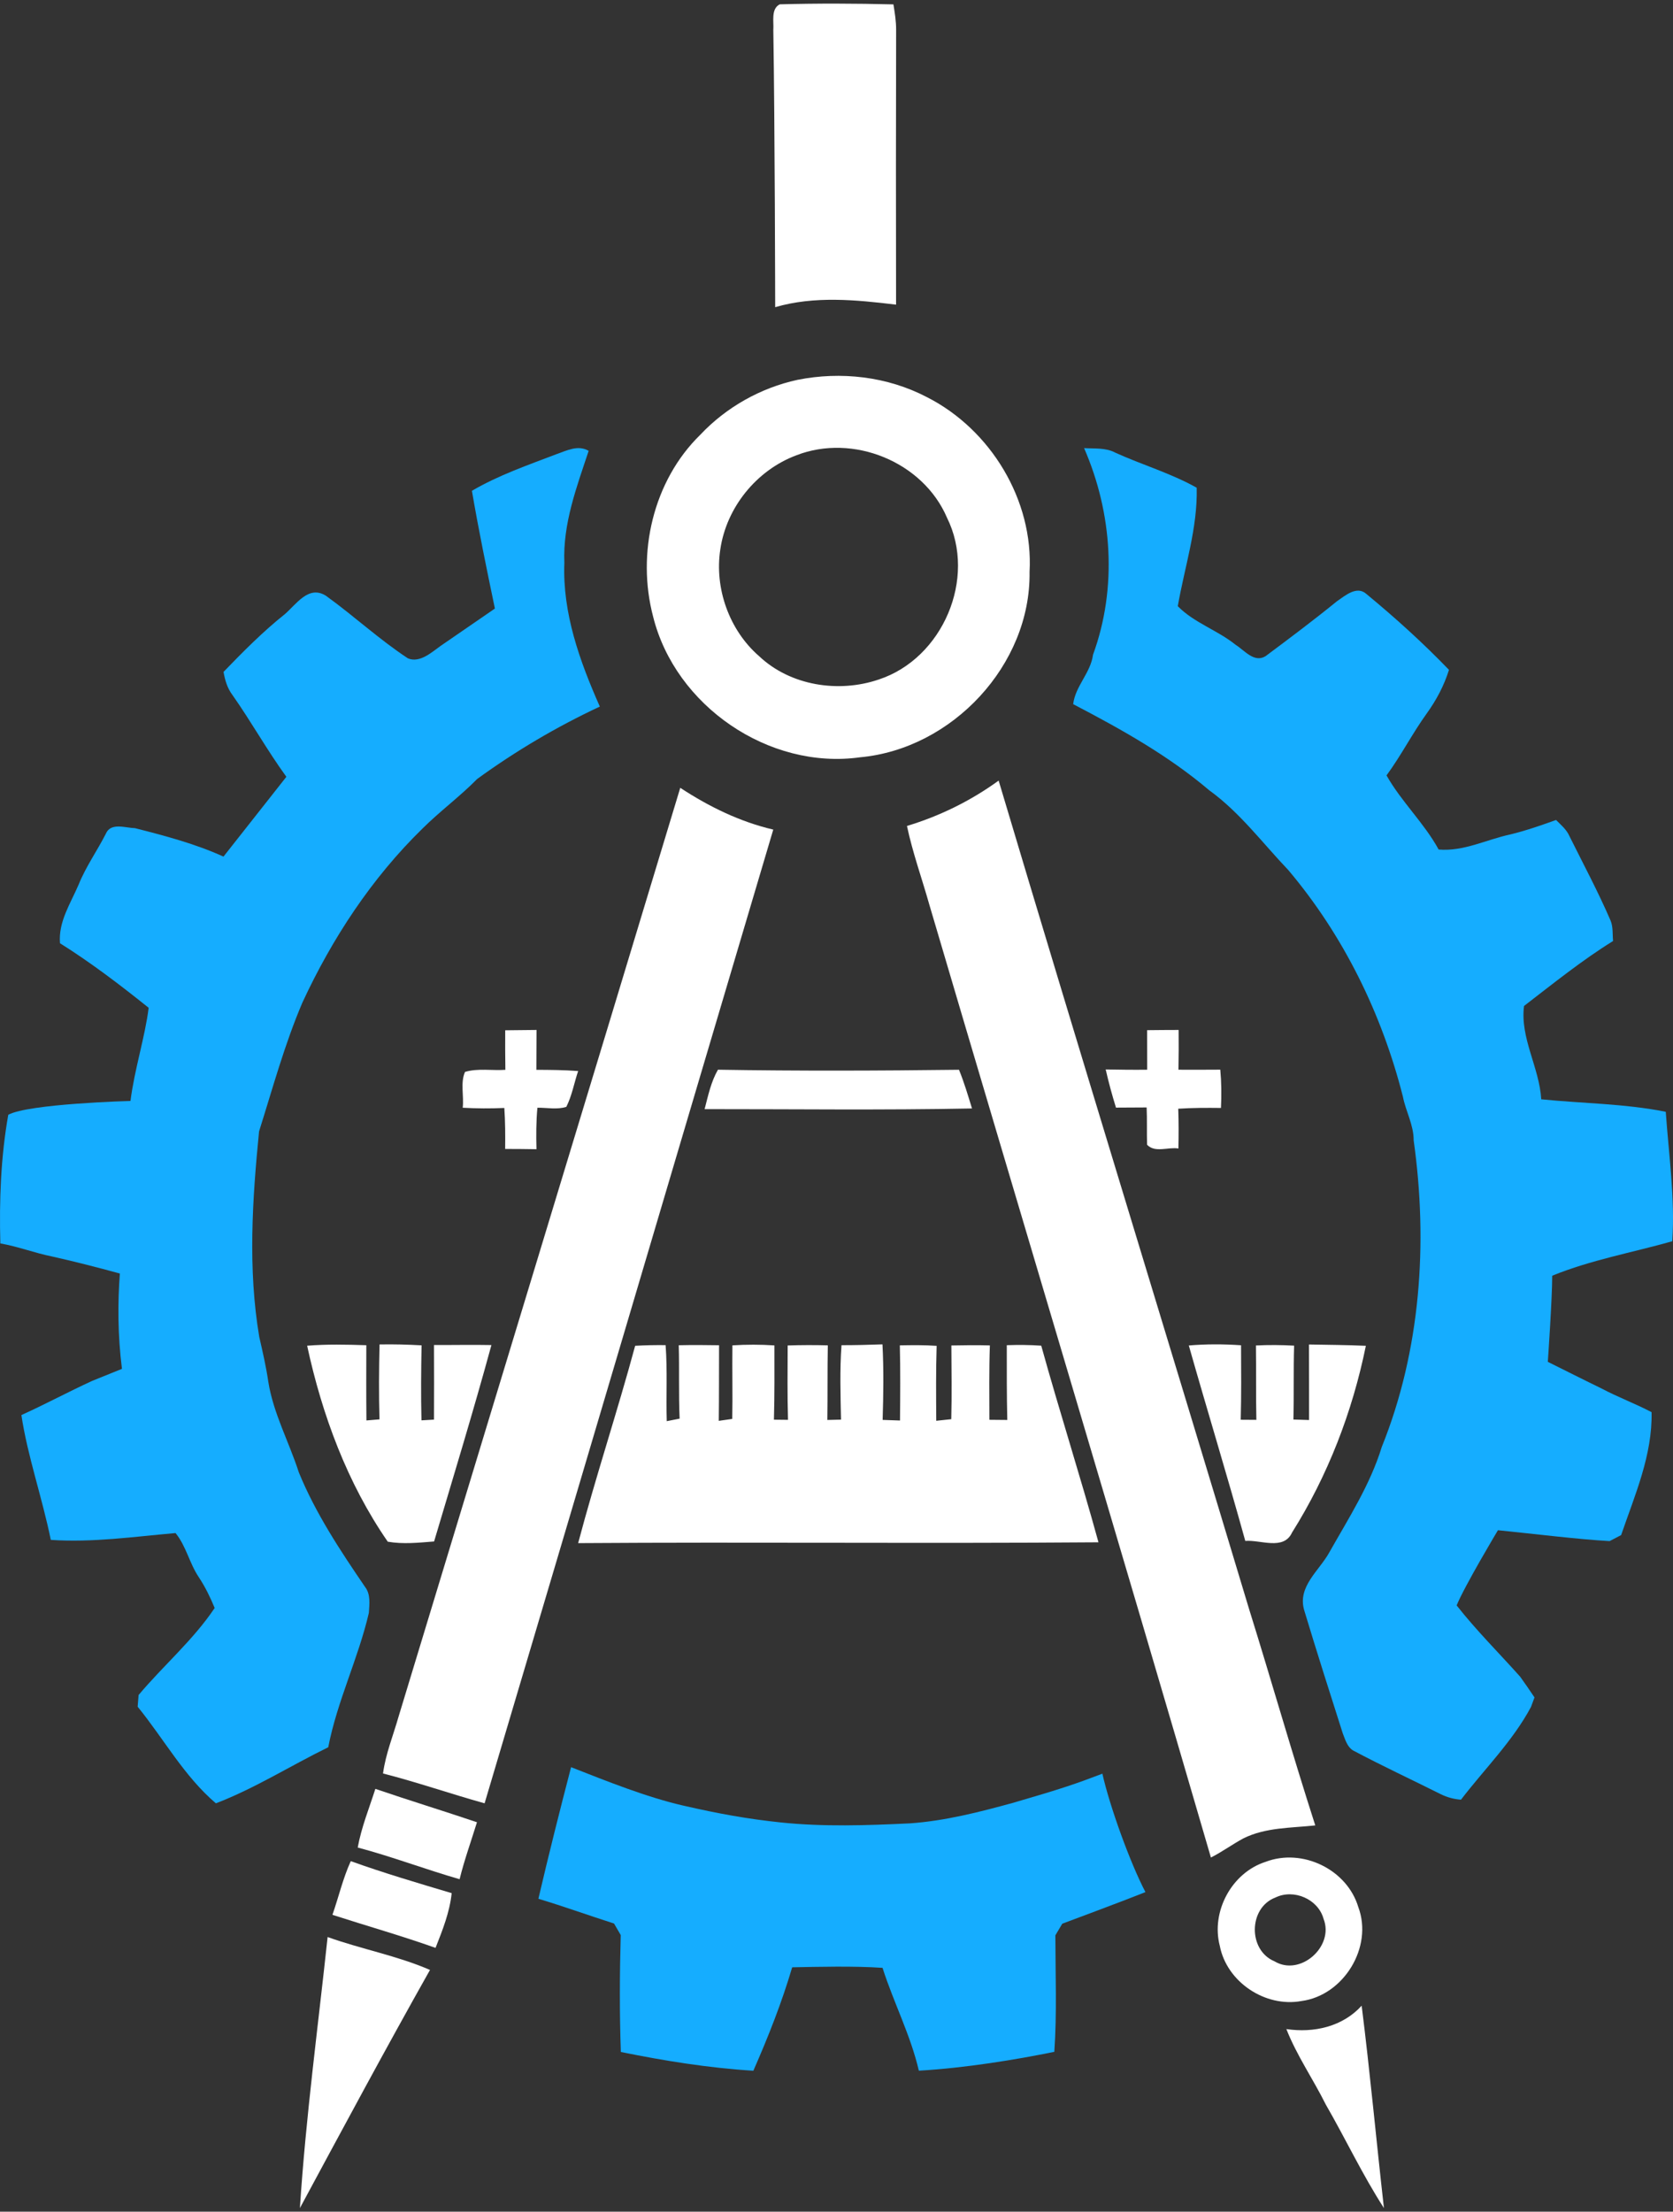 <?xml version="1.0" encoding="UTF-8"?>
<svg width="463px" height="612px" viewBox="0 0 463 612" version="1.1" xmlns="http://www.w3.org/2000/svg" xmlns:xlink="http://www.w3.org/1999/xlink">
    <rect x="0" y="0" width="463" height="612" fill="#333333" stroke="none"/>
    <title>buetian4</title>
    <g id="Page-1" stroke="none" stroke-width="1" fill="none" fill-rule="evenodd">
        <g id="buetian4" fill-rule="nonzero">
            <g id="Samble" transform="translate(0, 0.5)">
                <path d="M214.014,7.793 C214.197,5.484 213.299,1.974 215.794,0.698 C226.276,0.409 236.773,0.455 247.254,0.713 C247.634,3.053 248.015,5.393 248,7.778 C247.939,33.119 247.939,58.46 247.984,83.801 C236.909,82.464 225.409,81.325 214.532,84.5 C214.532,84.5 214.44,33.347 214.014,7.793 Z" id="Path" fill="#FFFFFF"></path>
                <path d="M251,228.05 C260.093,225.31 268.671,221.086 276.372,215.5 C299.186,291.998 322.682,368.285 345.679,444.738 C351.897,464.661 357.6,484.751 364,504.613 C357.313,505.34 350.263,505.128 344.075,508.216 C341.019,509.867 338.22,511.926 335.118,513.5 C309.505,425.541 283.134,337.794 257.218,249.927 C255.161,242.629 252.573,235.469 251,228.05 Z" id="Path" fill="#FFFFFF"></path>
                <path d="M220.685,104.611 C232.72,102.203 245.574,103.672 256.501,109.381 C274.167,118.33 286.05,137.909 284.927,157.775 C285.306,183.456 263.543,206.7 238.077,209.047 C212.763,212.606 186.887,194.783 180.755,170.146 C176.127,152.642 180.71,132.579 193.822,119.784 C200.986,112.182 210.471,106.837 220.685,104.611 Z M220.381,125.492 C209.378,129.611 201.046,139.893 199.347,151.507 C197.677,162.272 201.82,173.902 210.076,181.064 C218.742,189.256 232.067,191.315 243.191,187.53 C260.917,181.7 270.388,159.501 262.086,142.77 C255.469,127.264 236.058,119.375 220.381,125.492 Z" id="Shape" fill="#FFFFFF"></path>
                <path d="M154.019,125.167 C156.866,124.183 159.971,122.518 162.91,124.259 C159.578,134.309 155.73,144.465 156.185,155.256 C155.639,169.181 160.456,182.485 166,195.017 C154.064,200.602 142.689,207.322 132.055,215.056 C127.269,219.915 121.77,223.956 116.939,228.754 C102.867,242.482 91.931,259.146 83.691,276.915 C78.753,288.494 75.466,300.633 71.694,312.575 C69.831,331.449 68.574,350.641 71.755,369.469 C72.694,373.571 73.648,377.688 74.254,381.865 C75.663,390.644 79.995,398.515 82.691,406.9 C87.326,418.251 94.157,428.543 101.049,438.654 C102.609,440.667 102.231,443.437 102.079,445.813 C99.156,458.406 93.294,470.272 90.84,482.986 C80.449,488.072 70.498,494.383 59.743,498.5 C50.943,490.993 45.323,480.64 38.098,471.771 C38.158,470.953 38.295,469.349 38.355,468.532 C45.217,460.358 53.442,453.366 59.41,444.451 C58.198,441.499 56.805,438.639 55.048,435.975 C52.427,432.115 51.549,427.363 48.58,423.715 C37.098,424.714 25.631,426.394 14.059,425.607 C11.696,413.968 7.573,402.238 5.925,391.068 C12.544,388.071 18.936,384.62 25.54,381.593 C28.267,380.473 31.009,379.368 33.751,378.278 C32.566,368.94 32.566,359.858 33.175,351.897 C26.934,350.202 20.678,348.582 14.362,347.175 C9.545,346.206 4.94,344.405 0.093,343.572 C-0.225,331.676 0.214,319.673 2.29,307.974 C7.924,304.901 36.114,304.144 36.114,304.144 C37.204,295.441 40.14,286.451 41.142,278.368 C33.266,272.057 25.162,265.867 16.604,260.509 C16.104,254.575 19.527,249.505 21.754,244.298 C23.738,239.349 26.858,234.99 29.267,230.253 C30.615,226.983 34.705,228.603 37.356,228.663 C45.641,230.767 54.048,232.992 61.849,236.534 L79.253,214.451 C73.951,207.156 69.558,199.255 64.378,191.884 C62.939,190.007 62.258,187.722 61.864,185.421 C67.256,179.836 72.724,174.312 78.798,169.468 C81.994,166.744 85.402,161.295 90.219,164.367 C97.929,169.922 104.942,176.446 112.909,181.683 C116.227,183.045 119.571,179.897 121.934,178.232 L136.963,167.894 C134.706,157.072 132.464,146.221 130.601,135.308 C137.978,130.994 146.066,128.209 154.019,125.167 Z" id="Path" fill="#15ADFF"></path>
                <path d="M300.02,123.5 C302.887,123.681 305.998,123.334 308.653,124.755 C316.103,128.142 324.024,130.44 331.186,134.461 C331.459,145.634 327.848,156.338 325.951,167.239 C330.458,171.85 336.952,173.876 341.959,177.928 C344.402,179.44 347.118,183.038 350.259,181.058 C356.905,176.099 363.551,171.125 369.97,165.893 C372.261,164.336 375.523,161.418 378.209,163.913 C386.16,170.474 393.838,177.414 400.999,184.853 C399.664,189.177 397.525,193.198 394.885,196.872 C390.879,202.421 387.768,208.544 383.717,214.063 C387.844,221.38 394.111,227.201 398.147,234.579 C405.096,235.154 411.333,231.828 417.948,230.406 C422.258,229.363 426.461,227.897 430.633,226.4 C431.999,227.761 433.547,229.046 434.336,230.86 C438.19,238.616 442.287,246.266 445.716,254.219 C446.459,256.003 446.232,257.999 446.414,259.889 C437.78,265.241 429.814,271.682 421.772,277.865 C420.634,286.725 426.021,294.889 426.537,303.689 C438.008,304.853 449.646,304.868 460.996,307.151 C461.83,319.08 463.59,330.979 462.801,342.968 C451.709,346.113 440.269,348.139 429.571,352.508 C429.571,358.949 428.357,376.336 428.357,376.336 C428.357,376.336 439.222,381.779 443.227,383.714 C447.734,386.103 452.544,387.887 457.066,390.26 C457.339,402.144 452.423,413.241 448.644,424.278 C447.84,424.687 446.247,425.518 445.458,425.941 C436.93,425.473 424.792,423.961 414.549,422.933 C414.549,422.933 405.278,438.415 403.124,443.737 C408.571,450.676 414.838,456.89 420.695,463.452 C422.06,465.327 423.365,467.262 424.67,469.197 C424.427,469.862 423.942,471.178 423.699,471.828 C418.631,481.323 410.832,488.988 404.322,497.5 C402.365,497.349 400.514,496.85 398.784,496.003 C390.666,491.936 382.427,488.111 374.415,483.847 C372.777,482.804 372.261,480.763 371.593,479.1 C367.982,467.806 364.386,456.497 360.956,445.143 C358.954,438.521 365.129,434.151 367.951,428.95 C373.262,419.546 379.21,410.308 382.397,399.906 C393.185,373.146 395.218,343.452 391.228,315.028 C391.243,310.779 389.043,307.03 388.254,302.963 C382.442,280.058 371.821,258.362 356.541,240.264 C349.379,232.765 343.143,224.314 334.646,218.175 C323.265,208.514 310.171,201.227 297,194.348 C297.592,189.328 301.825,185.745 302.493,180.665 C309.26,162.174 307.849,141.431 300.02,123.5 Z" id="Path" fill="#15ADFF"></path>
                <path d="M158.045,488.5 C167.802,492.326 178.872,496.787 189.085,499.13 C198.967,501.399 206.981,502.835 216.042,503.788 C227.851,505.029 239.909,504.62 251.828,504.045 C261.588,503.364 271.135,500.9 280.545,498.314 C294.197,494.337 297.781,493.082 305.081,490.299 C307.088,499.251 312.728,514.917 317,523.068 C310.703,525.593 293.984,531.808 293.984,531.808 C293.984,531.808 292.555,534.227 292.068,535.029 C292.083,545.78 292.524,556.547 291.779,567.268 C281.059,569.445 267.377,571.714 254.291,572.485 C252.01,562.641 247.298,553.613 244.242,544.026 C244.972,544.51 243.528,543.542 244.242,544.026 C236.428,543.482 226.331,543.739 219.234,543.875 C216.376,553.613 212.576,563.185 208.486,572.5 C195.926,571.714 183.904,569.748 171.819,567.313 C171.438,556.532 171.484,545.735 171.788,534.953 L169.933,531.763 C162.481,529.373 156.039,527.03 149,524.913 C151.84,512.74 154.88,500.643 158.045,488.5 Z" id="Path" fill="#15ADFF"></path>
                <path d="M188.261,217.5 C196.17,222.689 204.745,226.895 214,229.058 C187.34,318.862 160.817,408.711 134.111,498.5 C124.706,495.883 115.466,492.66 106,490.24 C106.726,484.824 108.813,479.756 110.295,474.536 C136.289,388.862 162.373,303.204 188.261,217.5 Z" id="Path" fill="#FFFFFF"></path>
                <path d="M139.815,284.592 C142.694,284.546 145.588,284.515 148.483,284.5 C148.468,288.182 148.468,291.849 148.437,295.531 C152.287,295.546 156.151,295.576 160,295.867 C158.894,299.151 158.303,302.665 156.727,305.782 C154.15,306.607 151.362,305.981 148.725,306.026 C148.377,309.846 148.362,313.665 148.468,317.5 C145.573,317.454 142.679,317.424 139.8,317.424 C139.845,313.635 139.83,309.861 139.572,306.087 C135.723,306.256 131.889,306.24 128.055,306.026 C128.434,302.772 127.358,299.121 128.692,296.111 C132.268,295.042 136.147,295.79 139.86,295.531 C139.8,291.879 139.8,288.228 139.815,284.592 Z" id="Path" fill="#FFFFFF"></path>
                <path d="M317.468,284.561 C320.358,284.53 323.264,284.5 326.185,284.5 C326.231,288.163 326.2,291.841 326.138,295.504 C329.997,295.519 333.856,295.519 337.714,295.489 C338.037,299.015 338.068,302.556 337.899,306.082 C333.948,306.036 330.012,306.036 326.077,306.295 C326.215,309.958 326.2,313.621 326.123,317.299 C323.31,316.828 319.651,318.591 317.453,316.265 C317.345,312.83 317.484,309.38 317.33,305.945 C314.501,305.976 311.673,305.976 308.844,305.991 C307.768,302.51 306.799,298.984 306,295.428 C309.828,295.504 313.656,295.549 317.484,295.504 C317.468,291.841 317.468,288.193 317.468,284.561 Z" id="Path" fill="#FFFFFF"></path>
                <path d="M350.226,514.702 C360.402,510.8 372.785,516.773 375.907,527.204 C380.064,538.296 371.839,551.684 360.147,553.215 C350.151,555.031 339.51,547.962 337.574,537.936 C335.098,528.45 340.876,517.704 350.226,514.702 Z M352.943,524.578 C345.499,527.415 345.349,539.152 352.703,542.213 C359.847,546.521 369.288,538.101 366.301,530.491 C364.8,524.983 358.031,522.086 352.943,524.578 Z" id="Shape" fill="#FFFFFF"></path>
                <path d="M195,306.41 C195.972,302.68 196.762,298.858 198.692,295.5 C220.917,295.871 243.174,295.794 265.399,295.515 C266.828,299.013 267.891,302.618 269,306.224 C244.343,306.719 219.672,306.394 195,306.41 Z" id="Path" fill="#FFFFFF"></path>
                <path d="M356,560.966 C363.595,562.099 371.555,560.316 376.836,554.5 C379.18,573.126 380.884,591.828 383,610.5 C377.049,601.285 372.392,591.345 366.913,581.858 C363.412,574.818 358.877,568.292 356,560.966 Z" id="Path" fill="#FFFFFF"></path>
                <path d="M85,371.874 C90.454,371.433 95.923,371.555 101.377,371.737 C101.362,378.672 101.332,385.606 101.407,392.556 C102.311,392.48 104.119,392.328 105.023,392.252 C104.827,385.348 104.873,378.429 105.038,371.524 C108.91,371.448 112.783,371.555 116.67,371.768 C116.534,378.687 116.474,385.606 116.64,392.526 C117.513,392.48 119.231,392.374 120.105,392.328 C120.135,385.439 120.135,378.55 120.105,371.677 C125.393,371.707 130.697,371.585 136,371.692 C131.028,389.91 125.514,407.961 120.135,426.042 C115.886,426.377 111.547,426.848 107.313,426.103 C96.134,409.938 89.143,391.066 85,371.874 Z" id="Path" fill="#FFFFFF"></path>
                <path d="M175.778,371.896 C178.582,371.728 181.386,371.683 184.205,371.713 C184.735,378.712 184.311,385.741 184.523,392.754 C185.417,392.587 187.19,392.222 188.085,392.055 C187.781,385.284 188.039,378.514 187.842,371.743 C191.555,371.652 195.284,371.683 198.997,371.743 C198.967,378.712 199.012,385.68 198.921,392.663 C199.861,392.526 201.71,392.252 202.65,392.131 C202.786,385.345 202.604,378.559 202.695,371.774 C206.56,371.53 210.44,371.53 214.32,371.789 C214.32,378.636 214.381,385.482 214.184,392.344 C215.154,392.344 217.109,392.374 218.079,392.389 C217.882,385.528 217.958,378.666 217.988,371.804 C221.686,371.683 225.384,371.667 229.098,371.774 C228.961,378.651 229.067,385.543 228.961,392.42 C229.916,392.389 231.795,392.359 232.75,392.328 C232.614,385.467 232.386,378.59 232.887,371.728 C236.661,371.728 240.434,371.637 244.224,371.5 C244.587,378.468 244.481,385.436 244.269,392.405 C245.86,392.45 247.467,392.511 249.074,392.572 C249.134,385.634 249.195,378.712 249.028,371.774 C252.423,371.713 255.818,371.667 259.213,371.911 C259.001,378.818 259.062,385.725 259.107,392.648 C260.138,392.541 262.214,392.313 263.26,392.207 C263.442,385.406 263.32,378.605 263.29,371.804 C266.837,371.728 270.383,371.698 273.945,371.789 C273.703,378.636 273.793,385.512 273.809,392.374 C275.051,392.374 277.522,392.405 278.765,392.42 C278.598,385.512 278.628,378.62 278.628,371.728 C281.796,371.622 284.979,371.637 288.162,371.865 C293.209,390.062 298.998,408.06 304,426.272 C256,426.652 208,426.165 160,426.5 C164.85,408.182 170.837,390.183 175.778,371.896 Z" id="Path" fill="#FFFFFF"></path>
                <path d="M329,371.809 C333.81,371.4 338.65,371.415 343.459,371.749 C343.49,378.619 343.55,385.49 343.369,392.361 C344.452,392.361 346.616,392.391 347.698,392.391 C347.548,385.536 347.668,378.665 347.578,371.809 C351.095,371.627 354.612,371.658 358.144,371.855 C357.934,378.665 358.129,385.475 357.949,392.3 C359.031,392.33 361.196,392.406 362.278,392.437 C362.278,385.475 362.278,378.498 362.248,371.536 C367.494,371.642 372.739,371.658 378,371.9 C374.272,390.192 367.478,407.816 357.558,423.59 C355.244,428.61 348.84,425.531 344.632,425.895 C339.627,407.816 334.125,389.858 329,371.809 Z" id="Path" fill="#FFFFFF"></path>
                <path d="M99,510.733 C100.018,505.141 102.159,499.881 103.881,494.5 C113.209,497.689 122.642,500.576 132,503.735 C130.383,508.98 128.511,514.149 127.194,519.5 C117.731,516.779 108.523,513.258 99,510.733 Z" id="Path" fill="#FFFFFF"></path>
                <path d="M92,529.357 C93.722,524.425 94.896,519.282 97.076,514.5 C106.267,517.808 115.641,520.56 125,523.357 C124.451,528.635 122.47,533.598 120.534,538.5 C111.114,535.147 101.496,532.425 92,529.357 Z" id="Path" fill="#FFFFFF"></path>
                <path d="M90.667,535.5 C100,538.852 109.894,540.649 119,544.605 C106.712,566.409 94.879,588.47 83,610.5 C84.621,585.435 88,560.475 90.667,535.5 Z" id="Path" fill="#FFFFFF"></path>
            </g>
        </g>
    </g>
</svg>